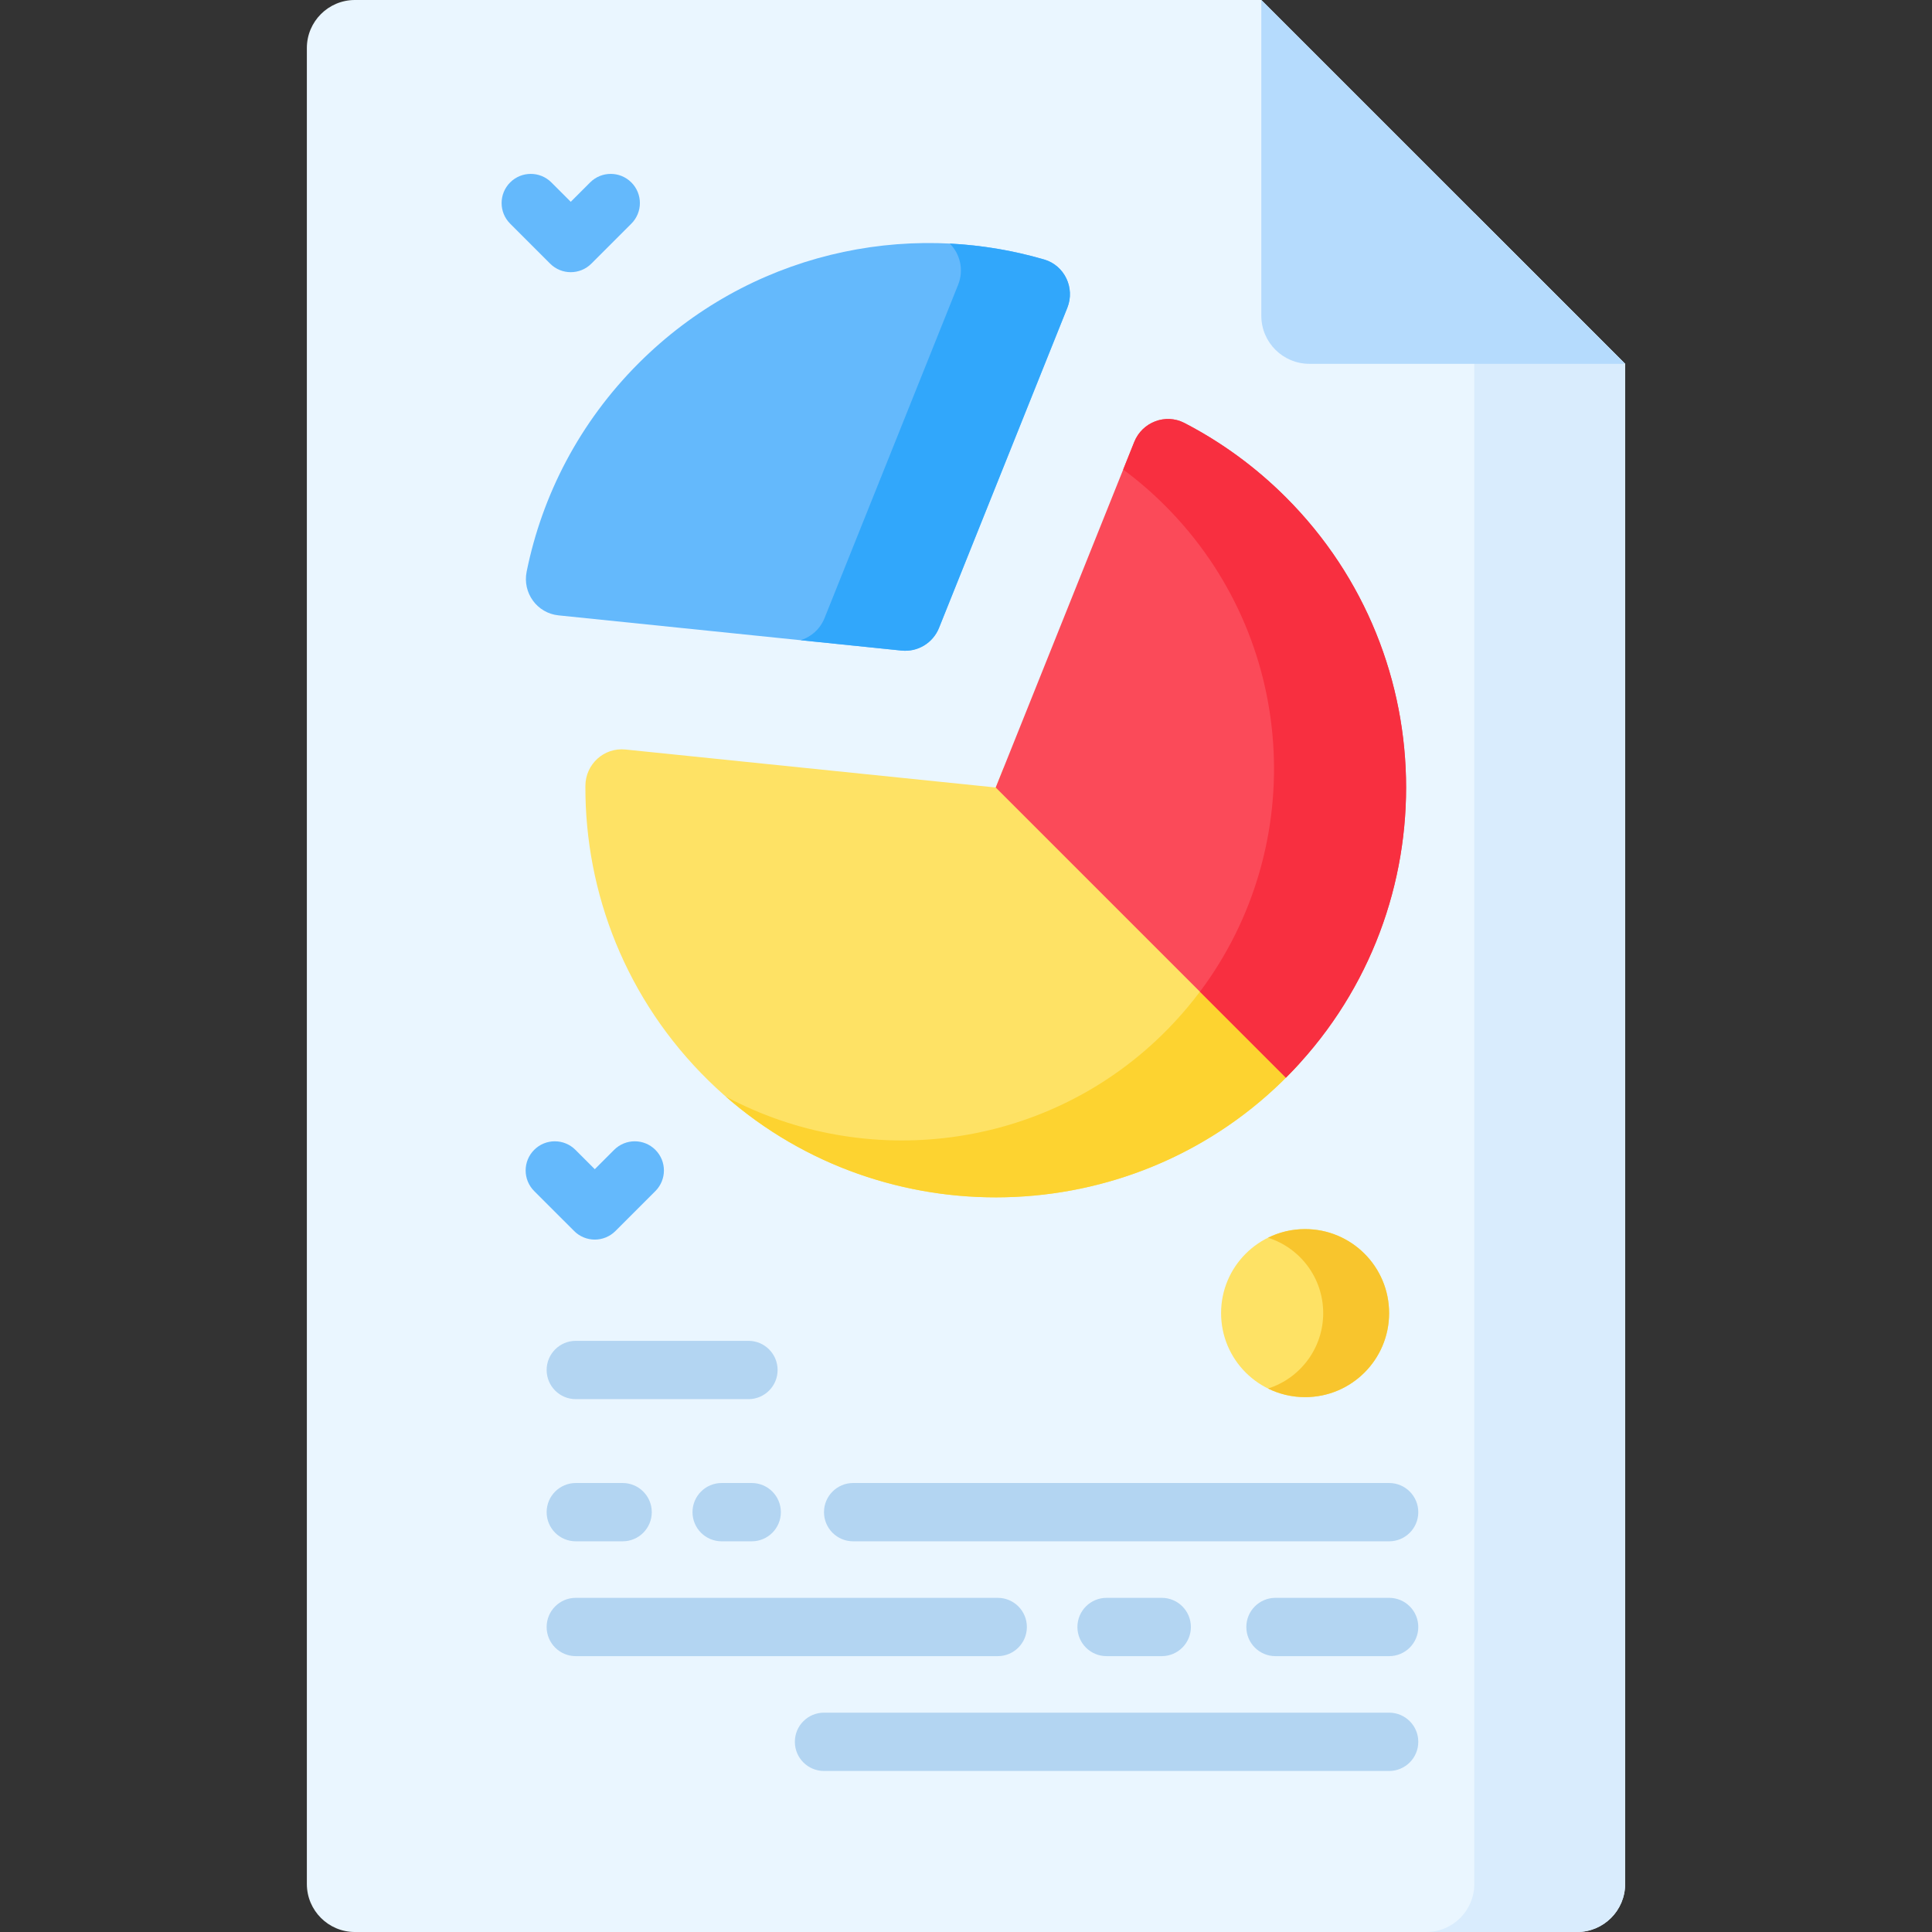 <svg id="Capa_1" enable-background="new 0 0 512 512" height="512" viewBox="0 0 512 512" width="512" xmlns="http://www.w3.org/2000/svg"><rect x="0" y="0" width="512" height="512" fill="#333333" stroke="none"/><g><g><g><g><path d="m430.678 96.415v402.863c0 7.026-5.707 12.723-12.723 12.723h-323.91c-7.016 0-12.723-5.697-12.723-12.723v-486.555c0-7.026 5.708-12.723 12.723-12.723h240.218z" fill="#eaf6ff"/><path d="m430.678 96.415v402.863c0 7.026-5.707 12.723-12.723 12.723h-39.971c7.026 0 12.723-5.697 12.723-12.723v-442.834z" fill="#d9ecfd"/></g></g><path d="m334.263 83.692v-83.692l96.415 96.415h-83.692c-7.016 0-12.723-5.697-12.723-12.723z" fill="#b5dbfd"/></g><g><g><g><path d="m344.328 281.868c-1.473 1.638-3.029 3.255-4.646 4.821-42.103 40.95-109.92 40.816-151.88-.278-21.902-21.448-32.791-49.82-32.667-78.15.021-5.728 4.924-10.219 10.621-9.632l98.125 10.065 2.081-5.192z" fill="#fee265"/><path d="m344.328 281.868c-1.473 1.638-3.029 3.255-4.646 4.821-40.62 39.497-105.181 40.785-147.357 3.904 36.922 19.738 84.042 14.381 115.422-16.143 5.069-4.924 9.488-10.261 13.258-15.906z" fill="#fdd330"/><path d="m263.878 208.698 36.714-91.585c2.103-5.245 8.273-7.618 13.292-5.02 9.686 5.014 18.776 11.585 26.894 19.704 42.471 42.471 42.471 111.33 0 153.801z" fill="#fb4a59"/><path d="m340.781 285.596-22.784-22.784c28.962-38.638 25.878-93.69-9.252-128.82-3.508-3.508-7.219-6.698-11.084-9.561l2.93-7.315c2.101-5.243 8.279-7.624 13.291-5.021 9.686 5.012 18.775 11.585 26.899 19.7 42.465 42.473 42.465 111.336 0 153.801z" fill="#f82f40"/><path d="m282.851 81.574-34.007 84.832c-1.6 3.992-5.652 6.44-9.93 6.001l-90.9-9.329c-5.697-.585-9.583-5.969-8.449-11.582 4.09-20.242 13.984-39.543 29.682-55.241 29.095-29.094 70.572-38.255 107.467-27.487 5.422 1.583 8.238 7.564 6.137 12.806z" fill="#64b9fc"/><path d="m282.848 81.571-34.002 84.833c-1.6 3.99-5.658 6.448-9.927 6.004l-26.745-2.747c2.824-.877 5.185-2.988 6.332-5.85l35.419-88.37c1.552-3.884.53-8.144-2.226-10.891 8.443.424 16.837 1.831 25.02 4.221 5.416 1.582 8.23 7.557 6.129 12.8z" fill="#31a7fb"/></g><g><path d="m151.254 72.131c-1.977 0-3.955-.755-5.463-2.263l-10.595-10.594c-3.018-3.017-3.018-7.909-.001-10.927 3.018-3.017 7.91-3.018 10.927 0l5.132 5.131 5.132-5.131c3.017-3.018 7.909-3.017 10.927 0 3.017 3.018 3.017 7.909-.001 10.927l-10.595 10.594c-1.509 1.508-3.487 2.263-5.463 2.263z" fill="#64b9fc"/></g><g><path d="m157.625 328.505c-2.049 0-4.014-.814-5.463-2.263l-10.595-10.594c-3.018-3.017-3.018-7.909-.001-10.927 3.018-3.017 7.91-3.018 10.927 0l5.132 5.131 5.13-5.131c3.018-3.017 7.91-3.018 10.927 0 3.018 3.017 3.018 7.909.001 10.927l-10.594 10.594c-1.45 1.449-3.415 2.263-5.464 2.263z" fill="#64b9fc"/></g></g><g><g><g><path d="m198.348 370.788h-45.757c-4.268 0-7.726-3.459-7.726-7.726s3.459-7.726 7.726-7.726h45.757c4.268 0 7.726 3.459 7.726 7.726s-3.458 7.726-7.726 7.726z" fill="#b3d5f2"/></g><g><g><path d="m368.134 408.466h-142.041c-4.268 0-7.726-3.459-7.726-7.726s3.459-7.726 7.726-7.726h142.041c4.268 0 7.726 3.459 7.726 7.726s-3.459 7.726-7.726 7.726z" fill="#b3d5f2"/></g><g><path d="m199.211 408.466h-7.965c-4.268 0-7.726-3.459-7.726-7.726s3.459-7.726 7.726-7.726h7.965c4.268 0 7.726 3.459 7.726 7.726.001 4.267-3.458 7.726-7.726 7.726z" fill="#b3d5f2"/></g><g><path d="m165.001 408.466h-12.409c-4.268 0-7.726-3.459-7.726-7.726s3.459-7.726 7.726-7.726h12.409c4.268 0 7.726 3.459 7.726 7.726s-3.458 7.726-7.726 7.726z" fill="#b3d5f2"/></g><g><path d="m264.407 438.896h-111.815c-4.268 0-7.726-3.459-7.726-7.726s3.459-7.726 7.726-7.726h111.816c4.268 0 7.726 3.459 7.726 7.726s-3.459 7.726-7.727 7.726z" fill="#b3d5f2"/></g><g><g><path d="m368.134 438.896h-30.118c-4.268 0-7.726-3.459-7.726-7.726s3.459-7.726 7.726-7.726h30.118c4.268 0 7.726 3.459 7.726 7.726s-3.459 7.726-7.726 7.726z" fill="#b3d5f2"/></g><g><path d="m307.871 438.896h-14.619c-4.268 0-7.726-3.459-7.726-7.726s3.459-7.726 7.726-7.726h14.619c4.268 0 7.726 3.459 7.726 7.726.001 4.267-3.458 7.726-7.726 7.726z" fill="#b3d5f2"/></g><g><path d="m368.134 469.326h-149.763c-4.268 0-7.726-3.459-7.726-7.726s3.459-7.726 7.726-7.726h149.763c4.268 0 7.726 3.459 7.726 7.726s-3.459 7.726-7.726 7.726z" fill="#b3d5f2"/></g></g></g></g><g><circle cx="345.866" cy="347.99" fill="#fee265" r="22.267"/><path d="m368.13 347.99c0 12.296-9.961 22.267-22.267 22.267-3.517 0-6.857-.818-9.813-2.286 8.473-2.69 14.612-10.621 14.612-19.981s-6.138-17.291-14.612-19.981c2.956-1.468 6.296-2.286 9.813-2.286 12.306 0 22.267 9.971 22.267 22.267z" fill="#f8c52d"/></g></g></g></g></svg>